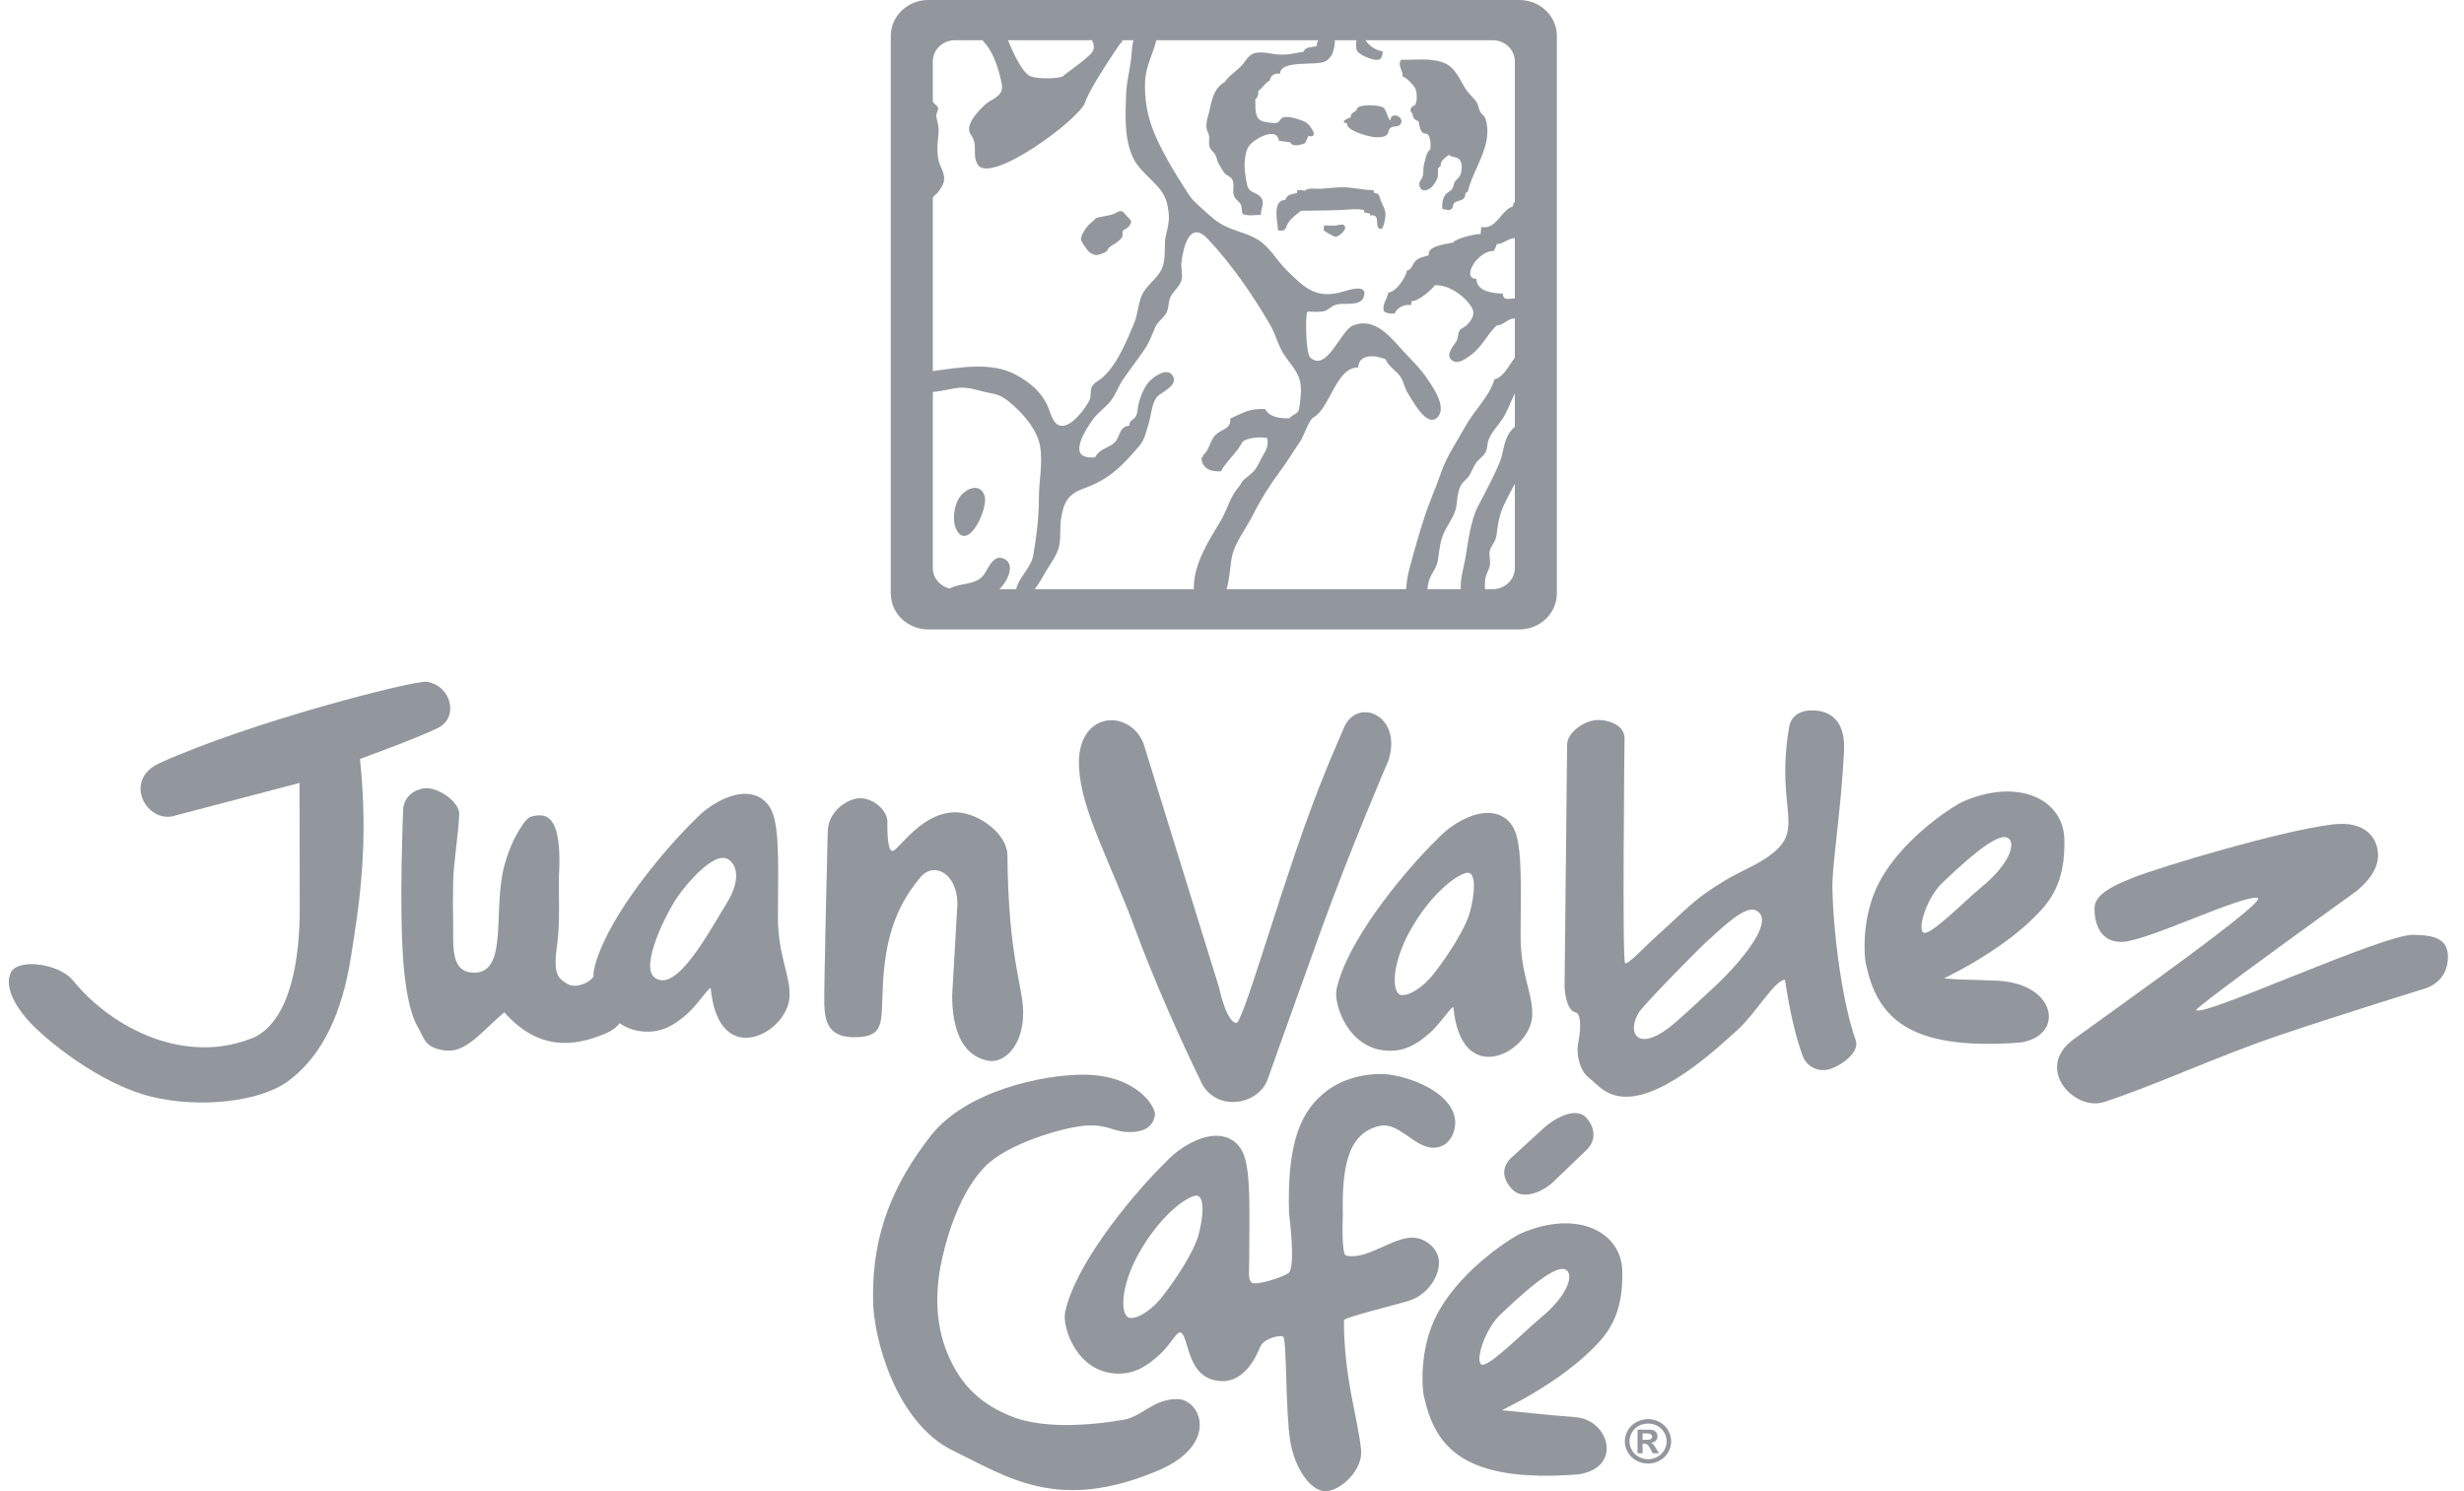 <svg width="152" height="92" viewBox="0 0 152 92" fill="none" xmlns="http://www.w3.org/2000/svg">
<path fill-rule="evenodd" clip-rule="evenodd" d="M93.449 12.467C93.376 12.527 93.328 12.616 93.323 12.744C92.599 12.941 92.331 14.194 91.368 14.007C91.399 14.131 91.317 14.32 91.347 14.443C91.004 14.408 89.738 14.748 89.641 14.965C89.238 15.056 88.014 15.169 88.141 15.749C87.788 15.863 87.572 15.875 87.338 16.087C87.093 16.306 87.133 16.624 86.801 16.685C86.701 17.146 86.148 17.996 85.64 18.056C85.585 18.449 85.251 18.747 85.369 19.211C85.567 19.334 85.79 19.38 86.027 19.339C86.222 18.966 86.604 18.757 87.051 18.82C87.054 18.742 87.072 18.654 87.072 18.578C87.475 18.611 88.328 17.872 88.507 17.6C89.325 17.529 90.383 18.268 90.794 18.974C91.017 19.36 90.828 19.705 90.473 20.07C90.381 20.166 90.099 20.287 90.046 20.378C89.925 20.58 89.973 20.789 89.873 20.998C89.744 21.268 89.162 21.82 89.512 22.176C89.901 22.571 90.465 22.095 90.744 21.896C91.389 21.442 91.741 20.63 92.323 20.081C92.702 20.086 92.965 19.702 93.347 19.649C93.381 19.644 93.415 19.644 93.449 19.649V22.077C93.057 22.574 92.757 23.27 92.186 23.411C91.883 24.47 90.946 25.309 90.415 26.275C89.915 27.185 89.238 28.153 88.904 29.146C88.591 30.074 88.196 30.911 87.88 31.889C87.538 32.946 87.23 34.005 86.943 35.104C86.833 35.52 86.772 35.931 86.741 36.352H75.665C75.842 35.752 75.879 35.053 75.963 34.504C76.113 33.538 76.842 32.668 77.297 31.756C77.734 30.876 78.35 29.893 78.95 29.093C79.395 28.501 79.774 27.853 80.2 27.248C80.398 26.966 80.758 25.892 81.006 25.763C82.04 25.216 82.419 22.637 83.78 22.672C83.822 21.82 84.84 21.886 85.483 22.171C85.63 22.602 86.151 22.871 86.398 23.252C86.609 23.58 86.651 23.966 86.872 24.298C87.114 24.664 88.033 26.446 88.686 25.735C89.262 25.108 88.391 23.882 88.067 23.401C87.578 22.667 86.948 22.095 86.38 21.462C85.709 20.711 84.738 19.561 83.464 20.083C82.695 20.398 81.853 22.99 80.827 22.062C80.532 21.795 80.508 19.238 80.663 19.231C81.006 19.213 81.429 19.286 81.748 19.173C82.048 19.067 82.148 18.828 82.564 18.765C83.006 18.697 83.914 18.881 84.114 18.346C84.43 17.506 83.282 17.864 82.903 17.98C81.192 18.497 80.482 17.766 79.355 16.659C78.758 16.072 78.334 15.235 77.587 14.781C76.858 14.34 75.976 14.232 75.268 13.785C74.752 13.463 74.315 13.009 73.899 12.641C73.489 12.278 73.41 12.129 73.091 11.63C72.418 10.584 71.873 9.673 71.362 8.577C70.883 7.546 70.63 6.52 70.63 5.312C70.63 4.435 70.825 4.001 71.117 3.174C71.175 3.003 71.27 2.748 71.328 2.481H81.337C81.261 2.577 81.216 2.698 81.237 2.844C80.942 2.924 80.534 2.869 80.419 3.192C79.942 3.27 79.54 3.381 79.018 3.373C78.505 3.368 78.105 3.199 77.608 3.245C76.989 3.305 76.955 3.676 76.563 4.079C76.239 4.417 75.792 4.684 75.555 5.065C74.957 5.388 74.781 6.01 74.644 6.683C74.565 7.067 74.397 7.457 74.426 7.858C74.442 8.06 74.536 8.156 74.578 8.337C74.626 8.559 74.549 8.831 74.615 9.046C74.681 9.252 74.873 9.373 74.976 9.557C75.068 9.719 75.089 9.971 75.197 10.132C75.292 10.271 75.444 10.581 75.547 10.687C75.71 10.851 75.918 10.889 76.021 11.08C76.192 11.4 75.976 11.854 76.163 12.167C76.279 12.356 76.466 12.439 76.56 12.648C76.597 12.729 76.608 13.127 76.65 13.173L76.663 13.206C76.966 13.326 77.452 13.268 77.784 13.251C77.758 12.84 78.06 12.52 77.781 12.182C77.466 11.799 77.058 11.968 76.926 11.385C76.771 10.677 76.668 9.812 76.971 9.126C77.184 8.642 78.787 7.732 78.887 8.678C79.121 8.733 79.361 8.738 79.6 8.781C79.719 9.089 80.221 8.932 80.463 8.852C80.513 8.791 80.487 8.811 80.555 8.766C80.592 8.627 80.661 8.529 80.708 8.388C81.437 8.544 80.784 7.687 80.563 7.553C80.329 7.41 79.458 7.115 79.155 7.248C78.884 7.367 78.992 7.566 78.655 7.596C78.516 7.609 77.955 7.523 77.834 7.467C77.342 7.246 77.466 6.532 77.434 6.124C77.581 6.033 77.647 5.804 77.616 5.602C77.908 5.428 78.042 5.083 78.326 4.977C78.374 4.646 78.618 4.505 78.966 4.543C78.987 3.653 81.224 4.099 81.79 3.767C81.942 3.676 82.14 3.461 82.201 3.288C82.256 3.126 82.379 2.66 82.335 2.503C82.332 2.496 82.329 2.488 82.327 2.481H83.677C83.643 2.72 83.635 2.967 83.722 3.139C83.851 3.398 84.993 3.915 85.19 3.585C85.267 3.454 85.301 3.31 85.282 3.164C84.864 3.103 84.496 2.856 84.259 2.524C84.251 2.511 84.24 2.496 84.23 2.481H92.083C92.839 2.481 93.449 3.066 93.449 3.787V12.467ZM93.449 18.417C93.11 18.414 92.723 18.581 92.71 18.119C92.078 18.089 91.099 17.998 91.073 17.206C90.094 17.184 91.194 15.409 92.165 15.487C92.189 15.323 92.323 15.238 92.323 15.051C92.636 15.084 92.923 14.799 93.265 14.716C93.323 14.7 93.384 14.695 93.449 14.693V18.417ZM93.449 26.335C93.278 26.477 93.157 26.62 93.036 26.837C92.752 27.351 92.739 27.962 92.523 28.498C92.147 29.424 91.639 30.346 91.17 31.252C90.72 32.121 90.57 33.412 90.399 34.436C90.317 34.935 90.067 35.737 90.115 36.352H88.051C88.067 36.19 88.093 36.032 88.138 35.873C88.28 35.361 88.609 35.096 88.699 34.567C88.801 33.947 88.799 33.571 89.022 32.986C89.217 32.484 89.654 31.957 89.794 31.436C89.936 30.899 89.844 30.447 90.128 29.93C90.249 29.714 90.486 29.57 90.623 29.358C90.765 29.141 90.881 28.799 91.067 28.544C91.249 28.299 91.489 28.166 91.631 27.921C91.765 27.689 91.731 27.379 91.831 27.122C92.02 26.643 92.376 26.305 92.655 25.887C93.002 25.365 93.186 24.797 93.449 24.256V26.335ZM93.449 35.046C93.449 35.767 92.839 36.352 92.083 36.352H91.602C91.594 36.122 91.594 35.893 91.631 35.679C91.678 35.391 91.849 35.157 91.904 34.895C91.965 34.599 91.833 34.267 91.902 33.974C91.957 33.732 92.165 33.508 92.257 33.258C92.344 33.024 92.334 32.827 92.378 32.542C92.454 32.056 92.56 31.607 92.773 31.158C92.976 30.73 93.207 30.288 93.449 29.85V35.046ZM73.647 36.352H63.822C64.135 35.968 64.377 35.474 64.577 35.152C64.856 34.703 65.214 34.231 65.335 33.687C65.451 33.155 65.369 32.555 65.451 32.02C65.609 30.984 65.882 30.48 66.882 30.125C68.433 29.573 69.249 28.723 70.278 27.515C70.625 27.107 70.691 26.638 70.849 26.159C71.012 25.662 71.038 24.828 71.409 24.45C71.659 24.19 72.744 23.759 72.323 23.151C71.967 22.642 71.149 23.272 70.901 23.532C70.573 23.882 70.357 24.46 70.238 24.916C70.17 25.186 70.204 25.408 70.075 25.67C69.941 25.942 69.67 25.884 69.667 26.265C68.988 26.325 69.141 26.971 68.722 27.334C68.312 27.689 67.864 27.659 67.551 28.221C66.696 28.269 66.409 27.992 66.677 27.185C66.811 26.777 67.169 26.224 67.425 25.866C67.712 25.463 68.249 25.093 68.538 24.709C68.864 24.276 69.009 23.764 69.351 23.3C69.707 22.821 70.054 22.317 70.409 21.835C70.844 21.253 70.988 20.847 71.257 20.202C71.412 19.828 71.828 19.594 71.981 19.238C72.104 18.949 72.078 18.628 72.183 18.371C72.336 18.003 72.773 17.675 72.886 17.28C72.978 16.959 72.841 16.546 72.878 16.213C72.986 15.245 73.391 13.546 74.515 14.746C75.997 16.327 77.281 18.202 78.334 20.005C78.629 20.504 78.779 21.041 79 21.505C79.25 22.027 79.698 22.483 79.99 22.995C80.263 23.471 80.287 23.953 80.229 24.51C80.213 24.669 80.171 25.231 80.097 25.362C79.992 25.546 79.684 25.607 79.553 25.806C79 25.831 78.308 25.75 78.05 25.241C77.084 25.186 76.697 25.461 75.892 25.829C75.96 26.459 75.381 26.464 75.007 26.812C74.655 27.145 74.565 27.828 74.257 28.047C74.157 28.163 74.273 28.156 74.12 28.244C74.131 28.909 74.723 29.131 75.323 29.071C75.568 28.597 76.013 28.178 76.339 27.747C76.697 27.273 76.534 27.195 77.108 27.056C77.447 26.976 77.845 26.958 78.176 27.024C78.297 27.631 78.005 27.886 77.763 28.38C77.442 29.035 77.339 29.114 76.784 29.555C76.563 29.731 76.579 29.862 76.413 30.049C75.871 30.659 75.731 31.425 75.284 32.167C74.563 33.367 73.612 34.821 73.647 36.352ZM62.685 36.352H61.653C62.158 35.858 62.661 34.799 61.929 34.471C61.487 34.272 61.213 34.607 60.987 34.978C60.84 35.22 60.711 35.477 60.566 35.611C60.034 36.102 59.205 35.974 58.584 36.311C57.986 36.173 57.542 35.661 57.542 35.046V24.18C58.118 24.134 58.766 23.956 59.176 23.92C59.831 23.867 60.458 24.145 61.087 24.248C61.748 24.356 62.05 24.603 62.535 25.032C63.256 25.672 63.993 26.582 64.159 27.51C64.345 28.559 64.087 29.719 64.087 30.778C64.087 32.005 63.937 33.084 63.745 34.242C63.611 35.038 62.861 35.59 62.685 36.352ZM57.542 12.192C57.547 12.184 57.55 12.174 57.557 12.167C57.647 12.031 57.744 12.003 57.829 11.9C58.026 11.66 58.247 11.32 58.245 11.03C58.245 10.715 58.105 10.465 57.992 10.195C57.858 9.87 57.826 9.545 57.826 9.152C57.829 8.773 57.881 8.494 57.897 8.126C57.913 7.742 57.813 7.51 57.758 7.183C57.726 6.991 57.9 6.812 57.865 6.653C57.837 6.525 57.613 6.409 57.547 6.288C57.544 6.285 57.544 6.28 57.542 6.278V3.787C57.542 3.066 58.152 2.481 58.905 2.481H60.611C60.632 2.511 60.65 2.539 60.679 2.569C61.361 3.288 61.666 4.495 61.803 5.214C61.94 5.932 61.19 6.093 60.813 6.421C60.44 6.746 59.45 7.727 59.895 8.315C60.371 8.947 59.929 9.588 60.337 10.178C61.158 11.355 66.564 7.379 66.927 6.336C67.29 5.289 69.109 2.677 69.109 2.677C69.18 2.645 69.222 2.572 69.243 2.481H69.92C69.851 2.786 69.82 3.073 69.814 3.222C69.77 4.109 69.509 4.881 69.472 5.768C69.42 7.069 69.346 8.496 69.87 9.673C70.37 10.803 71.733 11.37 71.996 12.555C72.17 13.344 72.131 13.71 71.939 14.454C71.786 15.043 71.925 15.684 71.775 16.279C71.567 17.116 70.87 17.418 70.491 18.112C70.222 18.601 70.204 19.372 69.967 19.937C69.486 21.096 68.883 22.546 67.985 23.318C67.743 23.527 67.501 23.595 67.359 23.857C67.23 24.094 67.327 24.467 67.214 24.692C66.977 25.161 66.167 26.285 65.519 26.275C65.006 26.265 64.859 25.647 64.698 25.229C64.337 24.278 63.611 23.633 62.669 23.123C61.163 22.312 59.276 22.667 57.542 22.894V12.192ZM67.369 2.481C67.446 2.667 67.562 2.927 67.393 3.189C67.119 3.613 65.69 4.561 65.588 4.692C65.485 4.823 64.258 4.919 63.608 4.725C62.982 4.533 62.227 2.597 62.182 2.481H67.369ZM93.718 0H57.271C55.989 0 54.952 0.993 54.952 2.221V36.611C54.952 37.839 55.989 38.833 57.271 38.833H93.718C95 38.833 96.039 37.839 96.039 36.611V2.221C96.039 0.993 95 0 93.718 0ZM67.251 15.593C67.448 15.722 67.606 15.764 67.785 15.709C67.922 15.666 68.112 15.611 68.225 15.53C68.346 15.447 68.328 15.371 68.398 15.296C68.535 15.147 68.735 15.081 68.883 14.96C69.009 14.854 69.201 14.728 69.246 14.567C69.272 14.469 69.214 14.355 69.264 14.259C69.328 14.133 69.436 14.153 69.538 14.06C69.641 13.972 69.799 13.78 69.775 13.664C69.749 13.521 69.499 13.349 69.409 13.221C69.188 12.903 69.035 13.029 68.759 13.173C68.638 13.236 68.496 13.271 68.349 13.299C68.169 13.334 67.98 13.357 67.812 13.402C67.593 13.463 67.614 13.443 67.467 13.601C67.385 13.69 67.28 13.76 67.191 13.843C67.019 14.005 66.63 14.569 66.69 14.801C66.738 14.98 67.098 15.49 67.251 15.593ZM85.782 7.372C85.759 7.634 85.485 6.855 85.506 6.903C85.382 6.623 85.343 6.608 85.011 6.537C84.803 6.494 83.638 6.406 83.69 6.807C83.532 6.918 83.306 6.991 83.327 7.241C83.132 7.301 82.606 7.538 83.101 7.604C83.003 8.08 84.609 8.496 84.972 8.468C85.198 8.451 85.382 8.466 85.564 8.305C85.688 8.196 85.609 8.025 85.777 7.889C85.972 7.732 86.298 7.883 86.419 7.614C86.617 7.178 85.825 6.895 85.782 7.372ZM91.336 6.938C91.207 6.729 91.22 6.557 91.12 6.368C90.952 6.056 90.623 5.811 90.425 5.509C90.073 4.972 89.783 4.127 89.025 3.86C88.143 3.552 87.364 3.719 86.433 3.686C86.191 4.067 86.57 4.346 86.522 4.717C86.764 4.77 87.193 5.251 87.288 5.418C87.435 5.672 87.443 6.255 87.283 6.502C87.038 6.532 86.896 6.883 87.146 6.996C87.122 7.225 87.28 7.432 87.509 7.473C87.596 7.785 87.559 8.274 88.054 8.257C88.288 8.549 88.257 8.874 88.236 9.245C88.025 9.25 87.885 9.984 87.835 10.208C87.783 10.45 87.833 10.667 87.754 10.906C87.693 11.093 87.517 11.199 87.562 11.428C87.662 11.963 88.215 11.723 88.422 11.418C88.549 11.234 88.659 11.088 88.699 10.861C88.738 10.626 88.601 10.362 88.873 10.246C88.83 9.898 89.144 9.754 89.38 9.552C89.625 9.767 89.92 9.603 90.102 9.946C90.212 10.155 90.183 10.548 90.099 10.765C90.012 10.984 89.873 11.022 89.744 11.221C89.667 11.342 89.665 11.542 89.599 11.635C89.459 11.829 89.257 11.854 89.12 12.079C88.988 12.285 88.938 12.661 88.978 12.9C89.078 12.895 89.359 12.981 89.425 12.956C89.699 12.86 89.583 12.636 89.704 12.522C89.852 12.389 90.123 12.399 90.291 12.248C90.449 12.109 90.296 11.912 90.554 11.814C90.846 10.44 92.141 8.942 91.641 7.336C91.578 7.13 91.441 7.104 91.336 6.938ZM82.427 13.911C82.193 13.947 81.945 13.896 81.706 13.916C81.666 13.992 81.645 14.123 81.661 14.209C81.666 14.234 82.311 14.643 82.427 14.607C82.598 14.552 83.053 14.222 82.972 13.995C82.89 13.765 82.643 13.879 82.427 13.911ZM85.019 11.995C84.906 11.844 84.719 12.033 84.738 11.738C83.935 11.721 83.266 11.501 82.514 11.567C82.185 11.595 81.816 11.615 81.516 11.645C81.256 11.673 80.606 11.557 80.511 11.771C80.363 11.738 80.184 11.71 80.024 11.738C80.024 11.791 80.011 11.849 80.011 11.9C79.658 12.023 79.455 11.935 79.282 12.336C78.471 12.379 78.813 13.647 78.842 14.209C78.929 14.232 79.105 14.232 79.192 14.206C79.234 14.153 79.284 14.121 79.329 14.075C79.4 13.642 79.969 13.223 80.253 13.004C81.085 12.979 81.924 12.994 82.79 12.951C83.237 12.931 83.701 12.855 84.145 12.958C84.148 13.006 84.164 13.062 84.169 13.107C84.169 13.11 84.169 13.115 84.169 13.12C84.303 13.097 84.395 13.173 84.509 13.175C84.527 13.216 84.517 13.253 84.525 13.294C85.269 13.16 84.701 14.111 85.19 14.121C85.364 14.123 85.475 13.352 85.469 13.238C85.461 12.895 85.275 12.651 85.161 12.331C85.114 12.195 85.098 12.099 85.019 11.995ZM59.129 30.785C58.845 31.289 58.716 32.2 59.031 32.734C59.587 33.669 60.382 32.429 60.666 31.448C60.758 31.123 60.795 30.828 60.75 30.649C60.497 29.683 59.474 30.168 59.129 30.785Z" fill="#C2C9D1"/>
<path fill-rule="evenodd" clip-rule="evenodd" d="M93.449 12.467C93.376 12.527 93.328 12.616 93.323 12.744C92.599 12.941 92.331 14.194 91.368 14.007C91.399 14.131 91.317 14.32 91.347 14.443C91.004 14.408 89.738 14.748 89.641 14.965C89.238 15.056 88.014 15.169 88.141 15.749C87.788 15.863 87.572 15.875 87.338 16.087C87.093 16.306 87.133 16.624 86.801 16.685C86.701 17.146 86.148 17.996 85.64 18.056C85.585 18.449 85.251 18.747 85.369 19.211C85.567 19.334 85.79 19.38 86.027 19.339C86.222 18.966 86.604 18.757 87.051 18.82C87.054 18.742 87.072 18.654 87.072 18.578C87.475 18.611 88.328 17.872 88.507 17.6C89.325 17.529 90.383 18.268 90.794 18.974C91.017 19.36 90.828 19.705 90.473 20.07C90.381 20.166 90.099 20.287 90.046 20.378C89.925 20.58 89.973 20.789 89.873 20.998C89.744 21.268 89.162 21.82 89.512 22.176C89.901 22.571 90.465 22.095 90.744 21.896C91.389 21.442 91.741 20.63 92.323 20.081C92.702 20.086 92.965 19.702 93.347 19.649C93.381 19.644 93.415 19.644 93.449 19.649V22.077C93.057 22.574 92.757 23.27 92.186 23.411C91.883 24.47 90.946 25.309 90.415 26.275C89.915 27.185 89.238 28.153 88.904 29.146C88.591 30.074 88.196 30.911 87.88 31.889C87.538 32.946 87.23 34.005 86.943 35.104C86.833 35.52 86.772 35.931 86.741 36.352H75.665C75.842 35.752 75.879 35.053 75.963 34.504C76.113 33.538 76.842 32.668 77.297 31.756C77.734 30.876 78.35 29.893 78.95 29.093C79.395 28.501 79.774 27.853 80.2 27.248C80.398 26.966 80.758 25.892 81.006 25.763C82.04 25.216 82.419 22.637 83.78 22.672C83.822 21.82 84.84 21.886 85.483 22.171C85.63 22.602 86.151 22.871 86.398 23.252C86.609 23.58 86.651 23.966 86.872 24.298C87.114 24.664 88.033 26.446 88.686 25.735C89.262 25.108 88.391 23.882 88.067 23.401C87.578 22.667 86.948 22.095 86.38 21.462C85.709 20.711 84.738 19.561 83.464 20.083C82.695 20.398 81.853 22.99 80.827 22.062C80.532 21.795 80.508 19.238 80.663 19.231C81.006 19.213 81.429 19.286 81.748 19.173C82.048 19.067 82.148 18.828 82.564 18.765C83.006 18.697 83.914 18.881 84.114 18.346C84.43 17.506 83.282 17.864 82.903 17.98C81.192 18.497 80.482 17.766 79.355 16.659C78.758 16.072 78.334 15.235 77.587 14.781C76.858 14.34 75.976 14.232 75.268 13.785C74.752 13.463 74.315 13.009 73.899 12.641C73.489 12.278 73.41 12.129 73.091 11.63C72.418 10.584 71.873 9.673 71.362 8.577C70.883 7.546 70.63 6.52 70.63 5.312C70.63 4.435 70.825 4.001 71.117 3.174C71.175 3.003 71.27 2.748 71.328 2.481H81.337C81.261 2.577 81.216 2.698 81.237 2.844C80.942 2.924 80.534 2.869 80.419 3.192C79.942 3.27 79.54 3.381 79.018 3.373C78.505 3.368 78.105 3.199 77.608 3.245C76.989 3.305 76.955 3.676 76.563 4.079C76.239 4.417 75.792 4.684 75.555 5.065C74.957 5.388 74.781 6.01 74.644 6.683C74.565 7.067 74.397 7.457 74.426 7.858C74.442 8.06 74.536 8.156 74.578 8.337C74.626 8.559 74.549 8.831 74.615 9.046C74.681 9.252 74.873 9.373 74.976 9.557C75.068 9.719 75.089 9.971 75.197 10.132C75.292 10.271 75.444 10.581 75.547 10.687C75.71 10.851 75.918 10.889 76.021 11.08C76.192 11.4 75.976 11.854 76.163 12.167C76.279 12.356 76.466 12.439 76.56 12.648C76.597 12.729 76.608 13.127 76.65 13.173L76.663 13.206C76.966 13.326 77.452 13.268 77.784 13.251C77.758 12.84 78.06 12.52 77.781 12.182C77.466 11.799 77.058 11.968 76.926 11.385C76.771 10.677 76.668 9.812 76.971 9.126C77.184 8.642 78.787 7.732 78.887 8.678C79.121 8.733 79.361 8.738 79.6 8.781C79.719 9.089 80.221 8.932 80.463 8.852C80.513 8.791 80.487 8.811 80.555 8.766C80.592 8.627 80.661 8.529 80.708 8.388C81.437 8.544 80.784 7.687 80.563 7.553C80.329 7.41 79.458 7.115 79.155 7.248C78.884 7.367 78.992 7.566 78.655 7.596C78.516 7.609 77.955 7.523 77.834 7.467C77.342 7.246 77.466 6.532 77.434 6.124C77.581 6.033 77.647 5.804 77.616 5.602C77.908 5.428 78.042 5.083 78.326 4.977C78.374 4.646 78.618 4.505 78.966 4.543C78.987 3.653 81.224 4.099 81.79 3.767C81.942 3.676 82.14 3.461 82.201 3.288C82.256 3.126 82.379 2.66 82.335 2.503C82.332 2.496 82.329 2.488 82.327 2.481H83.677C83.643 2.72 83.635 2.967 83.722 3.139C83.851 3.398 84.993 3.915 85.19 3.585C85.267 3.454 85.301 3.31 85.282 3.164C84.864 3.103 84.496 2.856 84.259 2.524C84.251 2.511 84.24 2.496 84.23 2.481H92.083C92.839 2.481 93.449 3.066 93.449 3.787V12.467ZM93.449 18.417C93.11 18.414 92.723 18.581 92.71 18.119C92.078 18.089 91.099 17.998 91.073 17.206C90.094 17.184 91.194 15.409 92.165 15.487C92.189 15.323 92.323 15.238 92.323 15.051C92.636 15.084 92.923 14.799 93.265 14.716C93.323 14.7 93.384 14.695 93.449 14.693V18.417ZM93.449 26.335C93.278 26.477 93.157 26.62 93.036 26.837C92.752 27.351 92.739 27.962 92.523 28.498C92.147 29.424 91.639 30.346 91.17 31.252C90.72 32.121 90.57 33.412 90.399 34.436C90.317 34.935 90.067 35.737 90.115 36.352H88.051C88.067 36.19 88.093 36.032 88.138 35.873C88.28 35.361 88.609 35.096 88.699 34.567C88.801 33.947 88.799 33.571 89.022 32.986C89.217 32.484 89.654 31.957 89.794 31.436C89.936 30.899 89.844 30.447 90.128 29.93C90.249 29.714 90.486 29.57 90.623 29.358C90.765 29.141 90.881 28.799 91.067 28.544C91.249 28.299 91.489 28.166 91.631 27.921C91.765 27.689 91.731 27.379 91.831 27.122C92.02 26.643 92.376 26.305 92.655 25.887C93.002 25.365 93.186 24.797 93.449 24.256V26.335ZM93.449 35.046C93.449 35.767 92.839 36.352 92.083 36.352H91.602C91.594 36.122 91.594 35.893 91.631 35.679C91.678 35.391 91.849 35.157 91.904 34.895C91.965 34.599 91.833 34.267 91.902 33.974C91.957 33.732 92.165 33.508 92.257 33.258C92.344 33.024 92.334 32.827 92.378 32.542C92.454 32.056 92.56 31.607 92.773 31.158C92.976 30.73 93.207 30.288 93.449 29.85V35.046ZM73.647 36.352H63.822C64.135 35.968 64.377 35.474 64.577 35.152C64.856 34.703 65.214 34.231 65.335 33.687C65.451 33.155 65.369 32.555 65.451 32.02C65.609 30.984 65.882 30.48 66.882 30.125C68.433 29.573 69.249 28.723 70.278 27.515C70.625 27.107 70.691 26.638 70.849 26.159C71.012 25.662 71.038 24.828 71.409 24.45C71.659 24.19 72.744 23.759 72.323 23.151C71.967 22.642 71.149 23.272 70.901 23.532C70.573 23.882 70.357 24.46 70.238 24.916C70.17 25.186 70.204 25.408 70.075 25.67C69.941 25.942 69.67 25.884 69.667 26.265C68.988 26.325 69.141 26.971 68.722 27.334C68.312 27.689 67.864 27.659 67.551 28.221C66.696 28.269 66.409 27.992 66.677 27.185C66.811 26.777 67.169 26.224 67.425 25.866C67.712 25.463 68.249 25.093 68.538 24.709C68.864 24.276 69.009 23.764 69.351 23.3C69.707 22.821 70.054 22.317 70.409 21.835C70.844 21.253 70.988 20.847 71.257 20.202C71.412 19.828 71.828 19.594 71.981 19.238C72.104 18.949 72.078 18.628 72.183 18.371C72.336 18.003 72.773 17.675 72.886 17.28C72.978 16.959 72.841 16.546 72.878 16.213C72.986 15.245 73.391 13.546 74.515 14.746C75.997 16.327 77.281 18.202 78.334 20.005C78.629 20.504 78.779 21.041 79 21.505C79.25 22.027 79.698 22.483 79.99 22.995C80.263 23.471 80.287 23.953 80.229 24.51C80.213 24.669 80.171 25.231 80.097 25.362C79.992 25.546 79.684 25.607 79.553 25.806C79 25.831 78.308 25.75 78.05 25.241C77.084 25.186 76.697 25.461 75.892 25.829C75.96 26.459 75.381 26.464 75.007 26.812C74.655 27.145 74.565 27.828 74.257 28.047C74.157 28.163 74.273 28.156 74.12 28.244C74.131 28.909 74.723 29.131 75.323 29.071C75.568 28.597 76.013 28.178 76.339 27.747C76.697 27.273 76.534 27.195 77.108 27.056C77.447 26.976 77.845 26.958 78.176 27.024C78.297 27.631 78.005 27.886 77.763 28.38C77.442 29.035 77.339 29.114 76.784 29.555C76.563 29.731 76.579 29.862 76.413 30.049C75.871 30.659 75.731 31.425 75.284 32.167C74.563 33.367 73.612 34.821 73.647 36.352ZM62.685 36.352H61.653C62.158 35.858 62.661 34.799 61.929 34.471C61.487 34.272 61.213 34.607 60.987 34.978C60.84 35.22 60.711 35.477 60.566 35.611C60.034 36.102 59.205 35.974 58.584 36.311C57.986 36.173 57.542 35.661 57.542 35.046V24.18C58.118 24.134 58.766 23.956 59.176 23.92C59.831 23.867 60.458 24.145 61.087 24.248C61.748 24.356 62.05 24.603 62.535 25.032C63.256 25.672 63.993 26.582 64.159 27.51C64.345 28.559 64.087 29.719 64.087 30.778C64.087 32.005 63.937 33.084 63.745 34.242C63.611 35.038 62.861 35.59 62.685 36.352ZM57.542 12.192C57.547 12.184 57.55 12.174 57.557 12.167C57.647 12.031 57.744 12.003 57.829 11.9C58.026 11.66 58.247 11.32 58.245 11.03C58.245 10.715 58.105 10.465 57.992 10.195C57.858 9.87 57.826 9.545 57.826 9.152C57.829 8.773 57.881 8.494 57.897 8.126C57.913 7.742 57.813 7.51 57.758 7.183C57.726 6.991 57.9 6.812 57.865 6.653C57.837 6.525 57.613 6.409 57.547 6.288C57.544 6.285 57.544 6.28 57.542 6.278V3.787C57.542 3.066 58.152 2.481 58.905 2.481H60.611C60.632 2.511 60.65 2.539 60.679 2.569C61.361 3.288 61.666 4.495 61.803 5.214C61.94 5.932 61.19 6.093 60.813 6.421C60.44 6.746 59.45 7.727 59.895 8.315C60.371 8.947 59.929 9.588 60.337 10.178C61.158 11.355 66.564 7.379 66.927 6.336C67.29 5.289 69.109 2.677 69.109 2.677C69.18 2.645 69.222 2.572 69.243 2.481H69.92C69.851 2.786 69.82 3.073 69.814 3.222C69.77 4.109 69.509 4.881 69.472 5.768C69.42 7.069 69.346 8.496 69.87 9.673C70.37 10.803 71.733 11.37 71.996 12.555C72.17 13.344 72.131 13.71 71.939 14.454C71.786 15.043 71.925 15.684 71.775 16.279C71.567 17.116 70.87 17.418 70.491 18.112C70.222 18.601 70.204 19.372 69.967 19.937C69.486 21.096 68.883 22.546 67.985 23.318C67.743 23.527 67.501 23.595 67.359 23.857C67.23 24.094 67.327 24.467 67.214 24.692C66.977 25.161 66.167 26.285 65.519 26.275C65.006 26.265 64.859 25.647 64.698 25.229C64.337 24.278 63.611 23.633 62.669 23.123C61.163 22.312 59.276 22.667 57.542 22.894V12.192ZM67.369 2.481C67.446 2.667 67.562 2.927 67.393 3.189C67.119 3.613 65.69 4.561 65.588 4.692C65.485 4.823 64.258 4.919 63.608 4.725C62.982 4.533 62.227 2.597 62.182 2.481H67.369ZM93.718 0H57.271C55.989 0 54.952 0.993 54.952 2.221V36.611C54.952 37.839 55.989 38.833 57.271 38.833H93.718C95 38.833 96.039 37.839 96.039 36.611V2.221C96.039 0.993 95 0 93.718 0ZM67.251 15.593C67.448 15.722 67.606 15.764 67.785 15.709C67.922 15.666 68.112 15.611 68.225 15.53C68.346 15.447 68.328 15.371 68.398 15.296C68.535 15.147 68.735 15.081 68.883 14.96C69.009 14.854 69.201 14.728 69.246 14.567C69.272 14.469 69.214 14.355 69.264 14.259C69.328 14.133 69.436 14.153 69.538 14.06C69.641 13.972 69.799 13.78 69.775 13.664C69.749 13.521 69.499 13.349 69.409 13.221C69.188 12.903 69.035 13.029 68.759 13.173C68.638 13.236 68.496 13.271 68.349 13.299C68.169 13.334 67.98 13.357 67.812 13.402C67.593 13.463 67.614 13.443 67.467 13.601C67.385 13.69 67.28 13.76 67.191 13.843C67.019 14.005 66.63 14.569 66.69 14.801C66.738 14.98 67.098 15.49 67.251 15.593ZM85.782 7.372C85.759 7.634 85.485 6.855 85.506 6.903C85.382 6.623 85.343 6.608 85.011 6.537C84.803 6.494 83.638 6.406 83.69 6.807C83.532 6.918 83.306 6.991 83.327 7.241C83.132 7.301 82.606 7.538 83.101 7.604C83.003 8.08 84.609 8.496 84.972 8.468C85.198 8.451 85.382 8.466 85.564 8.305C85.688 8.196 85.609 8.025 85.777 7.889C85.972 7.732 86.298 7.883 86.419 7.614C86.617 7.178 85.825 6.895 85.782 7.372ZM91.336 6.938C91.207 6.729 91.22 6.557 91.12 6.368C90.952 6.056 90.623 5.811 90.425 5.509C90.073 4.972 89.783 4.127 89.025 3.86C88.143 3.552 87.364 3.719 86.433 3.686C86.191 4.067 86.57 4.346 86.522 4.717C86.764 4.77 87.193 5.251 87.288 5.418C87.435 5.672 87.443 6.255 87.283 6.502C87.038 6.532 86.896 6.883 87.146 6.996C87.122 7.225 87.28 7.432 87.509 7.473C87.596 7.785 87.559 8.274 88.054 8.257C88.288 8.549 88.257 8.874 88.236 9.245C88.025 9.25 87.885 9.984 87.835 10.208C87.783 10.45 87.833 10.667 87.754 10.906C87.693 11.093 87.517 11.199 87.562 11.428C87.662 11.963 88.215 11.723 88.422 11.418C88.549 11.234 88.659 11.088 88.699 10.861C88.738 10.626 88.601 10.362 88.873 10.246C88.83 9.898 89.144 9.754 89.38 9.552C89.625 9.767 89.92 9.603 90.102 9.946C90.212 10.155 90.183 10.548 90.099 10.765C90.012 10.984 89.873 11.022 89.744 11.221C89.667 11.342 89.665 11.542 89.599 11.635C89.459 11.829 89.257 11.854 89.12 12.079C88.988 12.285 88.938 12.661 88.978 12.9C89.078 12.895 89.359 12.981 89.425 12.956C89.699 12.86 89.583 12.636 89.704 12.522C89.852 12.389 90.123 12.399 90.291 12.248C90.449 12.109 90.296 11.912 90.554 11.814C90.846 10.44 92.141 8.942 91.641 7.336C91.578 7.13 91.441 7.104 91.336 6.938ZM82.427 13.911C82.193 13.947 81.945 13.896 81.706 13.916C81.666 13.992 81.645 14.123 81.661 14.209C81.666 14.234 82.311 14.643 82.427 14.607C82.598 14.552 83.053 14.222 82.972 13.995C82.89 13.765 82.643 13.879 82.427 13.911ZM85.019 11.995C84.906 11.844 84.719 12.033 84.738 11.738C83.935 11.721 83.266 11.501 82.514 11.567C82.185 11.595 81.816 11.615 81.516 11.645C81.256 11.673 80.606 11.557 80.511 11.771C80.363 11.738 80.184 11.71 80.024 11.738C80.024 11.791 80.011 11.849 80.011 11.9C79.658 12.023 79.455 11.935 79.282 12.336C78.471 12.379 78.813 13.647 78.842 14.209C78.929 14.232 79.105 14.232 79.192 14.206C79.234 14.153 79.284 14.121 79.329 14.075C79.4 13.642 79.969 13.223 80.253 13.004C81.085 12.979 81.924 12.994 82.79 12.951C83.237 12.931 83.701 12.855 84.145 12.958C84.148 13.006 84.164 13.062 84.169 13.107C84.169 13.11 84.169 13.115 84.169 13.12C84.303 13.097 84.395 13.173 84.509 13.175C84.527 13.216 84.517 13.253 84.525 13.294C85.269 13.16 84.701 14.111 85.19 14.121C85.364 14.123 85.475 13.352 85.469 13.238C85.461 12.895 85.275 12.651 85.161 12.331C85.114 12.195 85.098 12.099 85.019 11.995ZM59.129 30.785C58.845 31.289 58.716 32.2 59.031 32.734C59.587 33.669 60.382 32.429 60.666 31.448C60.758 31.123 60.795 30.828 60.75 30.649C60.497 29.683 59.474 30.168 59.129 30.785Z" fill="black" fill-opacity="0.25"/>
<path d="M44.792 55.792C43.702 57.554 41.689 61.371 40.362 60.297C39.475 59.578 41.112 56.314 41.794 55.333C42.476 54.355 44.042 52.59 44.86 52.983C45.3 53.193 45.884 54.027 44.792 55.792ZM47.987 56.589C47.987 54.032 48.103 51.551 47.703 50.276C47.276 48.912 45.724 48.372 43.6 49.915C43.223 50.19 42.855 50.593 42.423 51.024C40.499 52.998 37.249 56.979 36.636 59.866C36.614 59.969 36.609 60.1 36.617 60.252C36.225 60.758 35.435 60.968 35.014 60.713C34.425 60.352 34.098 60.151 34.372 58.252C34.548 56.972 34.459 55.29 34.48 54.05C34.641 51.128 34.104 50.228 33.196 50.308C32.606 50.359 32.501 50.462 32.019 51.231C31.522 52.025 31.159 53.104 31.001 53.896C30.471 56.641 31.314 60.279 29.021 59.995C27.792 59.841 27.971 58.288 27.953 56.969C27.932 56.142 27.932 55.424 27.953 54.408C27.971 53.298 28.287 51.367 28.326 50.255C28.366 49.504 27.147 48.667 26.36 48.629C26.184 48.629 26.029 48.65 25.871 48.705C25.302 48.874 24.889 49.363 24.868 49.966C24.792 52.033 24.731 54.572 24.771 56.659C24.81 60.007 25.145 62.337 25.81 63.428C26.166 64.031 26.187 64.659 27.471 64.812C28.756 64.966 29.716 63.632 31.108 62.455C33.196 64.812 35.388 64.608 37.378 63.751C37.725 63.6 38.028 63.401 38.217 63.126C38.67 63.436 39.225 63.64 39.897 63.65C40.957 63.668 41.694 63.161 42.381 62.559C43.068 61.956 43.823 60.748 43.847 60.998C44.337 66.03 48.54 63.764 48.7 61.542C48.795 60.224 47.987 58.999 47.987 56.589Z" fill="#C2C9D1"/>
<path d="M44.792 55.792C43.702 57.554 41.689 61.371 40.362 60.297C39.475 59.578 41.112 56.314 41.794 55.333C42.476 54.355 44.042 52.59 44.86 52.983C45.3 53.193 45.884 54.027 44.792 55.792ZM47.987 56.589C47.987 54.032 48.103 51.551 47.703 50.276C47.276 48.912 45.724 48.372 43.6 49.915C43.223 50.19 42.855 50.593 42.423 51.024C40.499 52.998 37.249 56.979 36.636 59.866C36.614 59.969 36.609 60.1 36.617 60.252C36.225 60.758 35.435 60.968 35.014 60.713C34.425 60.352 34.098 60.151 34.372 58.252C34.548 56.972 34.459 55.29 34.48 54.05C34.641 51.128 34.104 50.228 33.196 50.308C32.606 50.359 32.501 50.462 32.019 51.231C31.522 52.025 31.159 53.104 31.001 53.896C30.471 56.641 31.314 60.279 29.021 59.995C27.792 59.841 27.971 58.288 27.953 56.969C27.932 56.142 27.932 55.424 27.953 54.408C27.971 53.298 28.287 51.367 28.326 50.255C28.366 49.504 27.147 48.667 26.36 48.629C26.184 48.629 26.029 48.65 25.871 48.705C25.302 48.874 24.889 49.363 24.868 49.966C24.792 52.033 24.731 54.572 24.771 56.659C24.81 60.007 25.145 62.337 25.81 63.428C26.166 64.031 26.187 64.659 27.471 64.812C28.756 64.966 29.716 63.632 31.108 62.455C33.196 64.812 35.388 64.608 37.378 63.751C37.725 63.6 38.028 63.401 38.217 63.126C38.67 63.436 39.225 63.64 39.897 63.65C40.957 63.668 41.694 63.161 42.381 62.559C43.068 61.956 43.823 60.748 43.847 60.998C44.337 66.03 48.54 63.764 48.7 61.542C48.795 60.224 47.987 58.999 47.987 56.589Z" fill="black" fill-opacity="0.25"/>
<path d="M118.669 57.549C118.248 57.36 118.84 55.401 119.819 54.466C122.204 52.181 123.438 51.385 123.896 51.715C124.356 52.045 123.977 53.293 122.288 54.685C121.227 55.57 119.09 57.738 118.669 57.549ZM125.791 56.283C126.988 55.043 127.388 53.641 127.344 51.768C127.286 49.348 124.557 47.954 121.082 49.459C120.827 49.552 117.537 51.481 115.968 54.357C114.755 56.581 115.026 59.175 115.105 59.475C115.792 62.654 117.577 64.868 124.643 64.318C127.394 63.905 126.894 60.66 123.164 60.506C121.09 60.42 121.024 60.466 119.922 60.365C120.548 60.045 121.196 59.707 121.825 59.331C123.317 58.446 124.73 57.413 125.791 56.283Z" fill="#C2C9D1"/>
<path d="M118.669 57.549C118.248 57.36 118.84 55.401 119.819 54.466C122.204 52.181 123.438 51.385 123.896 51.715C124.356 52.045 123.977 53.293 122.288 54.685C121.227 55.57 119.09 57.738 118.669 57.549ZM125.791 56.283C126.988 55.043 127.388 53.641 127.344 51.768C127.286 49.348 124.557 47.954 121.082 49.459C120.827 49.552 117.537 51.481 115.968 54.357C114.755 56.581 115.026 59.175 115.105 59.475C115.792 62.654 117.577 64.868 124.643 64.318C127.394 63.905 126.894 60.66 123.164 60.506C121.09 60.42 121.024 60.466 119.922 60.365C120.548 60.045 121.196 59.707 121.825 59.331C123.317 58.446 124.73 57.413 125.791 56.283Z" fill="black" fill-opacity="0.25"/>
<path d="M91.399 84.192C90.978 84.003 91.57 82.044 92.547 81.109C94.934 78.828 96.168 78.028 96.629 78.359C97.087 78.689 96.708 79.939 95.018 81.331C93.957 82.216 91.82 84.382 91.399 84.192ZM98.521 82.929C99.719 81.686 100.119 80.285 100.074 78.414C100.016 75.991 97.287 74.597 93.813 76.102C93.557 76.195 90.265 78.124 88.699 81.001C87.483 83.227 87.757 85.819 87.836 86.118C88.522 89.298 90.307 91.514 97.374 90.962C100.122 90.548 99.269 87.606 97.203 87.44C95.134 87.276 93.755 87.109 92.649 87.008C93.278 86.691 93.926 86.35 94.555 85.975C96.047 85.09 97.461 84.056 98.521 82.929Z" fill="#C2C9D1"/>
<path d="M91.399 84.192C90.978 84.003 91.57 82.044 92.547 81.109C94.934 78.828 96.168 78.028 96.629 78.359C97.087 78.689 96.708 79.939 95.018 81.331C93.957 82.216 91.82 84.382 91.399 84.192ZM98.521 82.929C99.719 81.686 100.119 80.285 100.074 78.414C100.016 75.991 97.287 74.597 93.813 76.102C93.557 76.195 90.265 78.124 88.699 81.001C87.483 83.227 87.757 85.819 87.836 86.118C88.522 89.298 90.307 91.514 97.374 90.962C100.122 90.548 99.269 87.606 97.203 87.44C95.134 87.276 93.755 87.109 92.649 87.008C93.278 86.691 93.926 86.35 94.555 85.975C96.047 85.09 97.461 84.056 98.521 82.929Z" fill="black" fill-opacity="0.25"/>
<path d="M90.436 53.858C91.146 53.677 90.954 55.29 90.673 56.301C90.388 57.31 89.307 58.991 88.443 60.083C88.012 60.645 87.164 61.399 86.498 61.399C85.835 61.399 85.788 59.536 87.019 57.358C88.212 55.247 89.722 54.04 90.436 53.858ZM85.709 64.828C86.769 64.843 87.509 64.336 88.196 63.733C88.883 63.131 89.638 61.923 89.662 62.173C90.151 67.207 94.355 64.939 94.515 62.718C94.607 61.399 93.802 60.174 93.802 57.766C93.802 55.207 93.918 52.726 93.518 51.451C93.091 50.087 91.536 49.547 89.415 51.09C89.038 51.365 88.67 51.768 88.236 52.199C86.314 54.176 83.064 58.154 82.45 61.041C82.264 61.928 83.143 64.787 85.709 64.828Z" fill="#C2C9D1"/>
<path d="M90.436 53.858C91.146 53.677 90.954 55.29 90.673 56.301C90.388 57.31 89.307 58.991 88.443 60.083C88.012 60.645 87.164 61.399 86.498 61.399C85.835 61.399 85.788 59.536 87.019 57.358C88.212 55.247 89.722 54.04 90.436 53.858ZM85.709 64.828C86.769 64.843 87.509 64.336 88.196 63.733C88.883 63.131 89.638 61.923 89.662 62.173C90.151 67.207 94.355 64.939 94.515 62.718C94.607 61.399 93.802 60.174 93.802 57.766C93.802 55.207 93.918 52.726 93.518 51.451C93.091 50.087 91.536 49.547 89.415 51.09C89.038 51.365 88.67 51.768 88.236 52.199C86.314 54.176 83.064 58.154 82.45 61.041C82.264 61.928 83.143 64.787 85.709 64.828Z" fill="black" fill-opacity="0.25"/>
<path d="M27.021 44.908C28.322 44.265 27.84 42.294 26.327 42.065C25.576 41.953 15.388 44.558 9.843 47.084C7.524 48.14 9.074 50.908 10.843 50.306L18.478 48.304L18.491 55.946C18.512 59.142 17.933 62.843 15.743 63.975C11.48 65.806 6.898 63.446 4.502 60.494C3.6 59.382 0.812 59.074 0.615 60.166C0.615 60.166 0.139 61.081 1.639 62.843C2.689 64.079 6.19 66.925 9.411 67.676C12.335 68.372 16.038 68.001 17.825 66.665C17.862 66.627 17.941 66.572 18.041 66.496C19.886 64.994 21.102 62.546 21.652 59.011C22.163 55.794 22.755 52.126 22.205 46.822C22.205 46.822 25.724 45.549 27.021 44.908Z" fill="#C2C9D1"/>
<path d="M27.021 44.908C28.322 44.265 27.84 42.294 26.327 42.065C25.576 41.953 15.388 44.558 9.843 47.084C7.524 48.14 9.074 50.908 10.843 50.306L18.478 48.304L18.491 55.946C18.512 59.142 17.933 62.843 15.743 63.975C11.48 65.806 6.898 63.446 4.502 60.494C3.6 59.382 0.812 59.074 0.615 60.166C0.615 60.166 0.139 61.081 1.639 62.843C2.689 64.079 6.19 66.925 9.411 67.676C12.335 68.372 16.038 68.001 17.825 66.665C17.862 66.627 17.941 66.572 18.041 66.496C19.886 64.994 21.102 62.546 21.652 59.011C22.163 55.794 22.755 52.126 22.205 46.822C22.205 46.822 25.724 45.549 27.021 44.908Z" fill="black" fill-opacity="0.25"/>
<path d="M59.063 50.122C56.902 50.019 55.444 52.452 55.065 52.505C54.689 52.555 54.741 50.745 54.741 50.745C54.762 49.991 53.889 49.27 53.104 49.25C52.32 49.232 51.083 50.021 51.062 51.32C51.062 51.32 50.828 60.779 50.851 61.923C50.875 63.068 51.138 63.993 52.688 63.993C54.67 63.975 54.325 63.065 54.47 60.63C54.615 58.192 55.12 56.074 56.794 54.108C57.615 53.145 59.044 53.866 59.063 55.764L58.739 61.407C58.739 63.065 59.118 65.08 60.955 65.443C61.903 65.629 63.116 64.578 63.116 62.493C63.116 60.837 62.198 59.127 62.145 52.762C62.135 51.468 60.418 50.188 59.063 50.122Z" fill="#C2C9D1"/>
<path d="M59.063 50.122C56.902 50.019 55.444 52.452 55.065 52.505C54.689 52.555 54.741 50.745 54.741 50.745C54.762 49.991 53.889 49.27 53.104 49.25C52.32 49.232 51.083 50.021 51.062 51.32C51.062 51.32 50.828 60.779 50.851 61.923C50.875 63.068 51.138 63.993 52.688 63.993C54.67 63.975 54.325 63.065 54.47 60.63C54.615 58.192 55.12 56.074 56.794 54.108C57.615 53.145 59.044 53.866 59.063 55.764L58.739 61.407C58.739 63.065 59.118 65.08 60.955 65.443C61.903 65.629 63.116 64.578 63.116 62.493C63.116 60.837 62.198 59.127 62.145 52.762C62.135 51.468 60.418 50.188 59.063 50.122Z" fill="black" fill-opacity="0.25"/>
<path d="M105.496 61.129C105.377 61.24 103.58 62.932 102.982 63.388C100.929 64.961 100.329 63.628 101.135 62.405C101.922 61.429 104.875 58.462 105.188 58.18C106.425 57.053 107.651 55.87 108.317 56.165C109.754 56.853 106.733 60.038 105.496 61.129ZM114.473 64.175C113.689 61.994 113.089 57.786 113.036 54.741C113.015 53.364 113.576 49.948 113.755 46.338C113.858 44.273 112.713 43.87 111.907 43.832C111.123 43.794 110.497 44.12 110.37 44.863C109.344 50.909 112.268 51.448 107.412 53.783C106.722 54.116 105.999 54.554 105.272 55.061C104.33 55.701 103.167 56.899 102.264 57.688C101.458 58.404 100.435 59.541 100.248 59.425C100.058 59.312 100.214 45.551 100.214 45.551C100.214 44.798 99.356 44.422 98.571 44.422C97.766 44.422 96.674 45.191 96.674 45.945L96.518 60.834C96.518 61.23 96.66 62.352 97.187 62.455C97.355 62.488 97.647 62.801 97.358 64.374C97.203 65.226 97.547 66.139 98.005 66.484C98.529 66.882 99.032 67.641 100.264 67.664C102.83 67.712 106.333 64.281 107.138 63.585C108.315 62.534 109.446 60.489 110.112 60.441C110.349 62.039 110.699 63.754 111.191 65.11C111.447 65.824 112.189 66.189 112.934 65.945C113.681 65.68 114.729 64.888 114.473 64.175Z" fill="#C2C9D1"/>
<path d="M105.496 61.129C105.377 61.24 103.58 62.932 102.982 63.388C100.929 64.961 100.329 63.628 101.135 62.405C101.922 61.429 104.875 58.462 105.188 58.18C106.425 57.053 107.651 55.87 108.317 56.165C109.754 56.853 106.733 60.038 105.496 61.129ZM114.473 64.175C113.689 61.994 113.089 57.786 113.036 54.741C113.015 53.364 113.576 49.948 113.755 46.338C113.858 44.273 112.713 43.87 111.907 43.832C111.123 43.794 110.497 44.12 110.37 44.863C109.344 50.909 112.268 51.448 107.412 53.783C106.722 54.116 105.999 54.554 105.272 55.061C104.33 55.701 103.167 56.899 102.264 57.688C101.458 58.404 100.435 59.541 100.248 59.425C100.058 59.312 100.214 45.551 100.214 45.551C100.214 44.798 99.356 44.422 98.571 44.422C97.766 44.422 96.674 45.191 96.674 45.945L96.518 60.834C96.518 61.23 96.66 62.352 97.187 62.455C97.355 62.488 97.647 62.801 97.358 64.374C97.203 65.226 97.547 66.139 98.005 66.484C98.529 66.882 99.032 67.641 100.264 67.664C102.83 67.712 106.333 64.281 107.138 63.585C108.315 62.534 109.446 60.489 110.112 60.441C110.349 62.039 110.699 63.754 111.191 65.11C111.447 65.824 112.189 66.189 112.934 65.945C113.681 65.68 114.729 64.888 114.473 64.175Z" fill="black" fill-opacity="0.25"/>
<path d="M82.835 45.08C82.835 45.08 81.703 47.545 80.471 51.002C78.589 56.281 76.647 63.116 76.273 63.111C75.655 63.105 75.199 60.927 75.199 60.927L70.538 45.864C69.654 43.688 66.382 43.862 66.564 47.346C66.706 50.054 68.472 53.092 70.109 57.531C71.746 61.974 74.018 66.587 74.018 66.587C74.841 68.657 77.61 68.243 78.2 66.587C78.2 66.587 79.653 62.495 81.471 57.446C83.29 52.396 85.653 46.91 85.653 46.91C86.561 44.036 83.564 42.904 82.835 45.08Z" fill="#C2C9D1"/>
<path d="M82.835 45.08C82.835 45.08 81.703 47.545 80.471 51.002C78.589 56.281 76.647 63.116 76.273 63.111C75.655 63.105 75.199 60.927 75.199 60.927L70.538 45.864C69.654 43.688 66.382 43.862 66.564 47.346C66.706 50.054 68.472 53.092 70.109 57.531C71.746 61.974 74.018 66.587 74.018 66.587C74.841 68.657 77.61 68.243 78.2 66.587C78.2 66.587 79.653 62.495 81.471 57.446C83.29 52.396 85.653 46.91 85.653 46.91C86.561 44.036 83.564 42.904 82.835 45.08Z" fill="black" fill-opacity="0.25"/>
<path d="M148.883 57.676C146.986 57.643 135.96 62.756 135.476 62.325C135.347 62.171 145.346 54.993 145.346 54.993C145.759 54.656 146.696 53.824 146.696 52.777C146.696 51.731 145.956 50.609 143.867 50.869C140.653 51.27 133.452 53.425 131.554 54.164C129.657 54.903 129.207 55.457 129.207 56.072C129.207 56.688 129.399 58.198 130.975 58.105C132.552 58.014 138.305 55.21 139.271 55.394C139.99 55.533 130.944 61.924 127.888 64.142C125.477 65.958 127.993 68.57 129.786 67.992C132.936 66.976 136.697 65.189 140.716 63.835C144.735 62.479 149.654 60.971 149.654 60.971C150.244 60.762 150.968 60.227 151.005 59.123C151.044 58.016 150.362 57.699 148.883 57.676Z" fill="#C2C9D1"/>
<path d="M148.883 57.676C146.986 57.643 135.96 62.756 135.476 62.325C135.347 62.171 145.346 54.993 145.346 54.993C145.759 54.656 146.696 53.824 146.696 52.777C146.696 51.731 145.956 50.609 143.867 50.869C140.653 51.27 133.452 53.425 131.554 54.164C129.657 54.903 129.207 55.457 129.207 56.072C129.207 56.688 129.399 58.198 130.975 58.105C132.552 58.014 138.305 55.21 139.271 55.394C139.99 55.533 130.944 61.924 127.888 64.142C125.477 65.958 127.993 68.57 129.786 67.992C132.936 66.976 136.697 65.189 140.716 63.835C144.735 62.479 149.654 60.971 149.654 60.971C150.244 60.762 150.968 60.227 151.005 59.123C151.044 58.016 150.362 57.699 148.883 57.676Z" fill="black" fill-opacity="0.25"/>
<path d="M72.644 86.321C71.194 86.288 70.457 87.387 69.335 87.594C66.822 88.027 64.295 88.075 62.608 87.47C60.426 86.661 59.281 85.398 58.523 83.686C57.542 81.473 57.755 79.201 58.144 77.522C58.597 75.571 59.429 73.355 60.747 71.988C62.169 70.508 65.84 69.467 67.156 69.434C68.472 69.402 68.693 69.873 69.799 69.84C70.901 69.805 71.178 69.245 71.246 68.789C71.312 68.33 70.154 66.306 66.814 66.306C64.358 66.306 59.587 67.286 57.405 70.092C55.223 72.901 53.791 75.972 53.859 80.149C53.859 82.567 55.291 87.79 58.768 89.487C62.245 91.186 65.295 93.307 71.399 90.745C75.252 89.129 74.091 86.353 72.644 86.321Z" fill="#C2C9D1"/>
<path d="M72.644 86.321C71.194 86.288 70.457 87.387 69.335 87.594C66.822 88.027 64.295 88.075 62.608 87.47C60.426 86.661 59.281 85.398 58.523 83.686C57.542 81.473 57.755 79.201 58.144 77.522C58.597 75.571 59.429 73.355 60.747 71.988C62.169 70.508 65.84 69.467 67.156 69.434C68.472 69.402 68.693 69.873 69.799 69.84C70.901 69.805 71.178 69.245 71.246 68.789C71.312 68.33 70.154 66.306 66.814 66.306C64.358 66.306 59.587 67.286 57.405 70.092C55.223 72.901 53.791 75.972 53.859 80.149C53.859 82.567 55.291 87.79 58.768 89.487C62.245 91.186 65.295 93.307 71.399 90.745C75.252 89.129 74.091 86.353 72.644 86.321Z" fill="black" fill-opacity="0.25"/>
<path d="M73.928 76.221C73.644 77.232 72.562 78.911 71.699 80.002C71.267 80.567 70.42 81.318 69.754 81.318C69.091 81.318 69.043 79.458 70.278 77.277C71.47 75.167 72.981 73.959 73.691 73.778C74.402 73.596 74.213 75.21 73.928 76.221ZM85.103 66.262C83.74 66.293 82.556 66.706 81.653 67.46C80.005 68.814 79.418 71.022 79.519 74.859C79.519 74.859 79.971 78.255 79.471 78.56C78.971 78.865 77.426 79.344 77.2 79.127C76.973 78.908 77.06 78.412 77.06 77.685C77.06 75.126 77.173 72.646 76.773 71.373C76.347 70.009 74.791 69.467 72.67 71.012C72.294 71.284 71.925 71.688 71.494 72.121C69.57 74.095 66.319 78.074 65.706 80.963C65.519 81.848 66.401 84.707 68.967 84.747C70.025 84.762 70.765 84.255 71.451 83.653C72.138 83.053 72.56 82.196 72.781 82.206C73.394 82.239 73.086 85.178 75.405 85.211C76.844 85.231 77.552 83.555 77.724 83.121C77.926 82.599 78.916 82.337 79.155 82.468C79.392 82.599 79.29 87.071 79.597 88.932C79.868 90.586 80.856 92.02 81.779 92C82.701 91.983 84.085 90.692 83.961 89.454C83.756 87.432 82.903 85.047 82.903 81.457C82.903 81.281 85.972 80.542 86.925 80.247C87.88 79.954 88.733 78.974 88.767 77.93C88.793 77.113 88.014 76.405 87.198 76.362C85.938 76.296 84.335 77.766 83.04 77.471C82.727 77.4 82.835 75.023 82.835 75.023C82.777 72.202 83.056 69.915 85.109 69.462C86.29 69.199 87.243 70.81 88.425 70.81C89.47 70.81 89.875 69.714 89.744 68.983C89.425 67.198 86.467 66.235 85.103 66.262Z" fill="#C2C9D1"/>
<path d="M73.928 76.221C73.644 77.232 72.562 78.911 71.699 80.002C71.267 80.567 70.42 81.318 69.754 81.318C69.091 81.318 69.043 79.458 70.278 77.277C71.47 75.167 72.981 73.959 73.691 73.778C74.402 73.596 74.213 75.21 73.928 76.221ZM85.103 66.262C83.74 66.293 82.556 66.706 81.653 67.46C80.005 68.814 79.418 71.022 79.519 74.859C79.519 74.859 79.971 78.255 79.471 78.56C78.971 78.865 77.426 79.344 77.2 79.127C76.973 78.908 77.06 78.412 77.06 77.685C77.06 75.126 77.173 72.646 76.773 71.373C76.347 70.009 74.791 69.467 72.67 71.012C72.294 71.284 71.925 71.688 71.494 72.121C69.57 74.095 66.319 78.074 65.706 80.963C65.519 81.848 66.401 84.707 68.967 84.747C70.025 84.762 70.765 84.255 71.451 83.653C72.138 83.053 72.56 82.196 72.781 82.206C73.394 82.239 73.086 85.178 75.405 85.211C76.844 85.231 77.552 83.555 77.724 83.121C77.926 82.599 78.916 82.337 79.155 82.468C79.392 82.599 79.29 87.071 79.597 88.932C79.868 90.586 80.856 92.02 81.779 92C82.701 91.983 84.085 90.692 83.961 89.454C83.756 87.432 82.903 85.047 82.903 81.457C82.903 81.281 85.972 80.542 86.925 80.247C87.88 79.954 88.733 78.974 88.767 77.93C88.793 77.113 88.014 76.405 87.198 76.362C85.938 76.296 84.335 77.766 83.04 77.471C82.727 77.4 82.835 75.023 82.835 75.023C82.777 72.202 83.056 69.915 85.109 69.462C86.29 69.199 87.243 70.81 88.425 70.81C89.47 70.81 89.875 69.714 89.744 68.983C89.425 67.198 86.467 66.235 85.103 66.262Z" fill="black" fill-opacity="0.25"/>
<path d="M97.834 68.939C97.205 68.299 95.976 68.947 95.289 69.547L93.289 71.377C92.602 71.98 92.66 72.721 93.289 73.379C93.915 74.037 95.055 73.588 95.742 72.988L97.787 71.029C98.477 70.427 98.442 69.597 97.834 68.939Z" fill="#C2C9D1"/>
<path d="M97.834 68.939C97.205 68.299 95.976 68.947 95.289 69.547L93.289 71.377C92.602 71.98 92.66 72.721 93.289 73.379C93.915 74.037 95.055 73.588 95.742 72.988L97.787 71.029C98.477 70.427 98.442 69.597 97.834 68.939Z" fill="black" fill-opacity="0.25"/>
<path d="M101.327 88.834H101.45C101.627 88.834 101.74 88.829 101.782 88.814C101.824 88.801 101.858 88.778 101.882 88.746C101.908 88.713 101.921 88.675 101.921 88.635C101.921 88.592 101.908 88.556 101.885 88.526C101.858 88.493 101.824 88.471 101.782 88.458C101.737 88.443 101.627 88.435 101.45 88.435H101.327V88.834ZM101.019 89.661V88.206H101.327C101.614 88.206 101.774 88.206 101.811 88.209C101.911 88.219 101.993 88.236 102.048 88.266C102.103 88.299 102.15 88.345 102.19 88.408C102.227 88.471 102.245 88.539 102.245 88.614C102.245 88.72 102.211 88.811 102.14 88.884C102.069 88.96 101.966 89.005 101.837 89.023C101.885 89.04 101.919 89.058 101.945 89.078C101.969 89.099 102.003 89.136 102.048 89.189C102.058 89.204 102.095 89.265 102.158 89.368L102.337 89.661H101.956L101.829 89.424C101.745 89.265 101.674 89.167 101.619 89.124C101.564 89.083 101.492 89.063 101.406 89.063H101.327V89.661H101.019ZM101.664 87.828C101.469 87.828 101.279 87.873 101.1 87.966C100.919 88.062 100.779 88.196 100.674 88.372C100.569 88.549 100.519 88.736 100.519 88.927C100.519 89.119 100.569 89.303 100.671 89.477C100.771 89.651 100.913 89.787 101.095 89.883C101.277 89.981 101.466 90.031 101.664 90.031C101.866 90.031 102.056 89.981 102.237 89.883C102.416 89.787 102.558 89.651 102.661 89.477C102.761 89.303 102.814 89.119 102.814 88.927C102.814 88.736 102.761 88.549 102.658 88.372C102.553 88.196 102.411 88.062 102.229 87.966C102.048 87.873 101.861 87.828 101.664 87.828ZM101.661 87.558C101.908 87.558 102.143 87.619 102.366 87.735C102.59 87.853 102.769 88.019 102.895 88.239C103.027 88.458 103.09 88.688 103.09 88.927C103.09 89.167 103.027 89.394 102.901 89.608C102.774 89.825 102.598 89.993 102.374 90.115C102.148 90.236 101.911 90.296 101.661 90.296C101.413 90.296 101.177 90.236 100.953 90.115C100.727 89.993 100.55 89.825 100.424 89.608C100.298 89.394 100.234 89.167 100.234 88.927C100.234 88.688 100.3 88.458 100.427 88.239C100.555 88.019 100.732 87.853 100.958 87.735C101.182 87.619 101.419 87.558 101.661 87.558Z" fill="#C2C9D1"/>
<path d="M101.327 88.834H101.45C101.627 88.834 101.74 88.829 101.782 88.814C101.824 88.801 101.858 88.778 101.882 88.746C101.908 88.713 101.921 88.675 101.921 88.635C101.921 88.592 101.908 88.556 101.885 88.526C101.858 88.493 101.824 88.471 101.782 88.458C101.737 88.443 101.627 88.435 101.45 88.435H101.327V88.834ZM101.019 89.661V88.206H101.327C101.614 88.206 101.774 88.206 101.811 88.209C101.911 88.219 101.993 88.236 102.048 88.266C102.103 88.299 102.15 88.345 102.19 88.408C102.227 88.471 102.245 88.539 102.245 88.614C102.245 88.72 102.211 88.811 102.14 88.884C102.069 88.96 101.966 89.005 101.837 89.023C101.885 89.04 101.919 89.058 101.945 89.078C101.969 89.099 102.003 89.136 102.048 89.189C102.058 89.204 102.095 89.265 102.158 89.368L102.337 89.661H101.956L101.829 89.424C101.745 89.265 101.674 89.167 101.619 89.124C101.564 89.083 101.492 89.063 101.406 89.063H101.327V89.661H101.019ZM101.664 87.828C101.469 87.828 101.279 87.873 101.1 87.966C100.919 88.062 100.779 88.196 100.674 88.372C100.569 88.549 100.519 88.736 100.519 88.927C100.519 89.119 100.569 89.303 100.671 89.477C100.771 89.651 100.913 89.787 101.095 89.883C101.277 89.981 101.466 90.031 101.664 90.031C101.866 90.031 102.056 89.981 102.237 89.883C102.416 89.787 102.558 89.651 102.661 89.477C102.761 89.303 102.814 89.119 102.814 88.927C102.814 88.736 102.761 88.549 102.658 88.372C102.553 88.196 102.411 88.062 102.229 87.966C102.048 87.873 101.861 87.828 101.664 87.828ZM101.661 87.558C101.908 87.558 102.143 87.619 102.366 87.735C102.59 87.853 102.769 88.019 102.895 88.239C103.027 88.458 103.09 88.688 103.09 88.927C103.09 89.167 103.027 89.394 102.901 89.608C102.774 89.825 102.598 89.993 102.374 90.115C102.148 90.236 101.911 90.296 101.661 90.296C101.413 90.296 101.177 90.236 100.953 90.115C100.727 89.993 100.55 89.825 100.424 89.608C100.298 89.394 100.234 89.167 100.234 88.927C100.234 88.688 100.3 88.458 100.427 88.239C100.555 88.019 100.732 87.853 100.958 87.735C101.182 87.619 101.419 87.558 101.661 87.558Z" fill="black" fill-opacity="0.25"/>
</svg>

